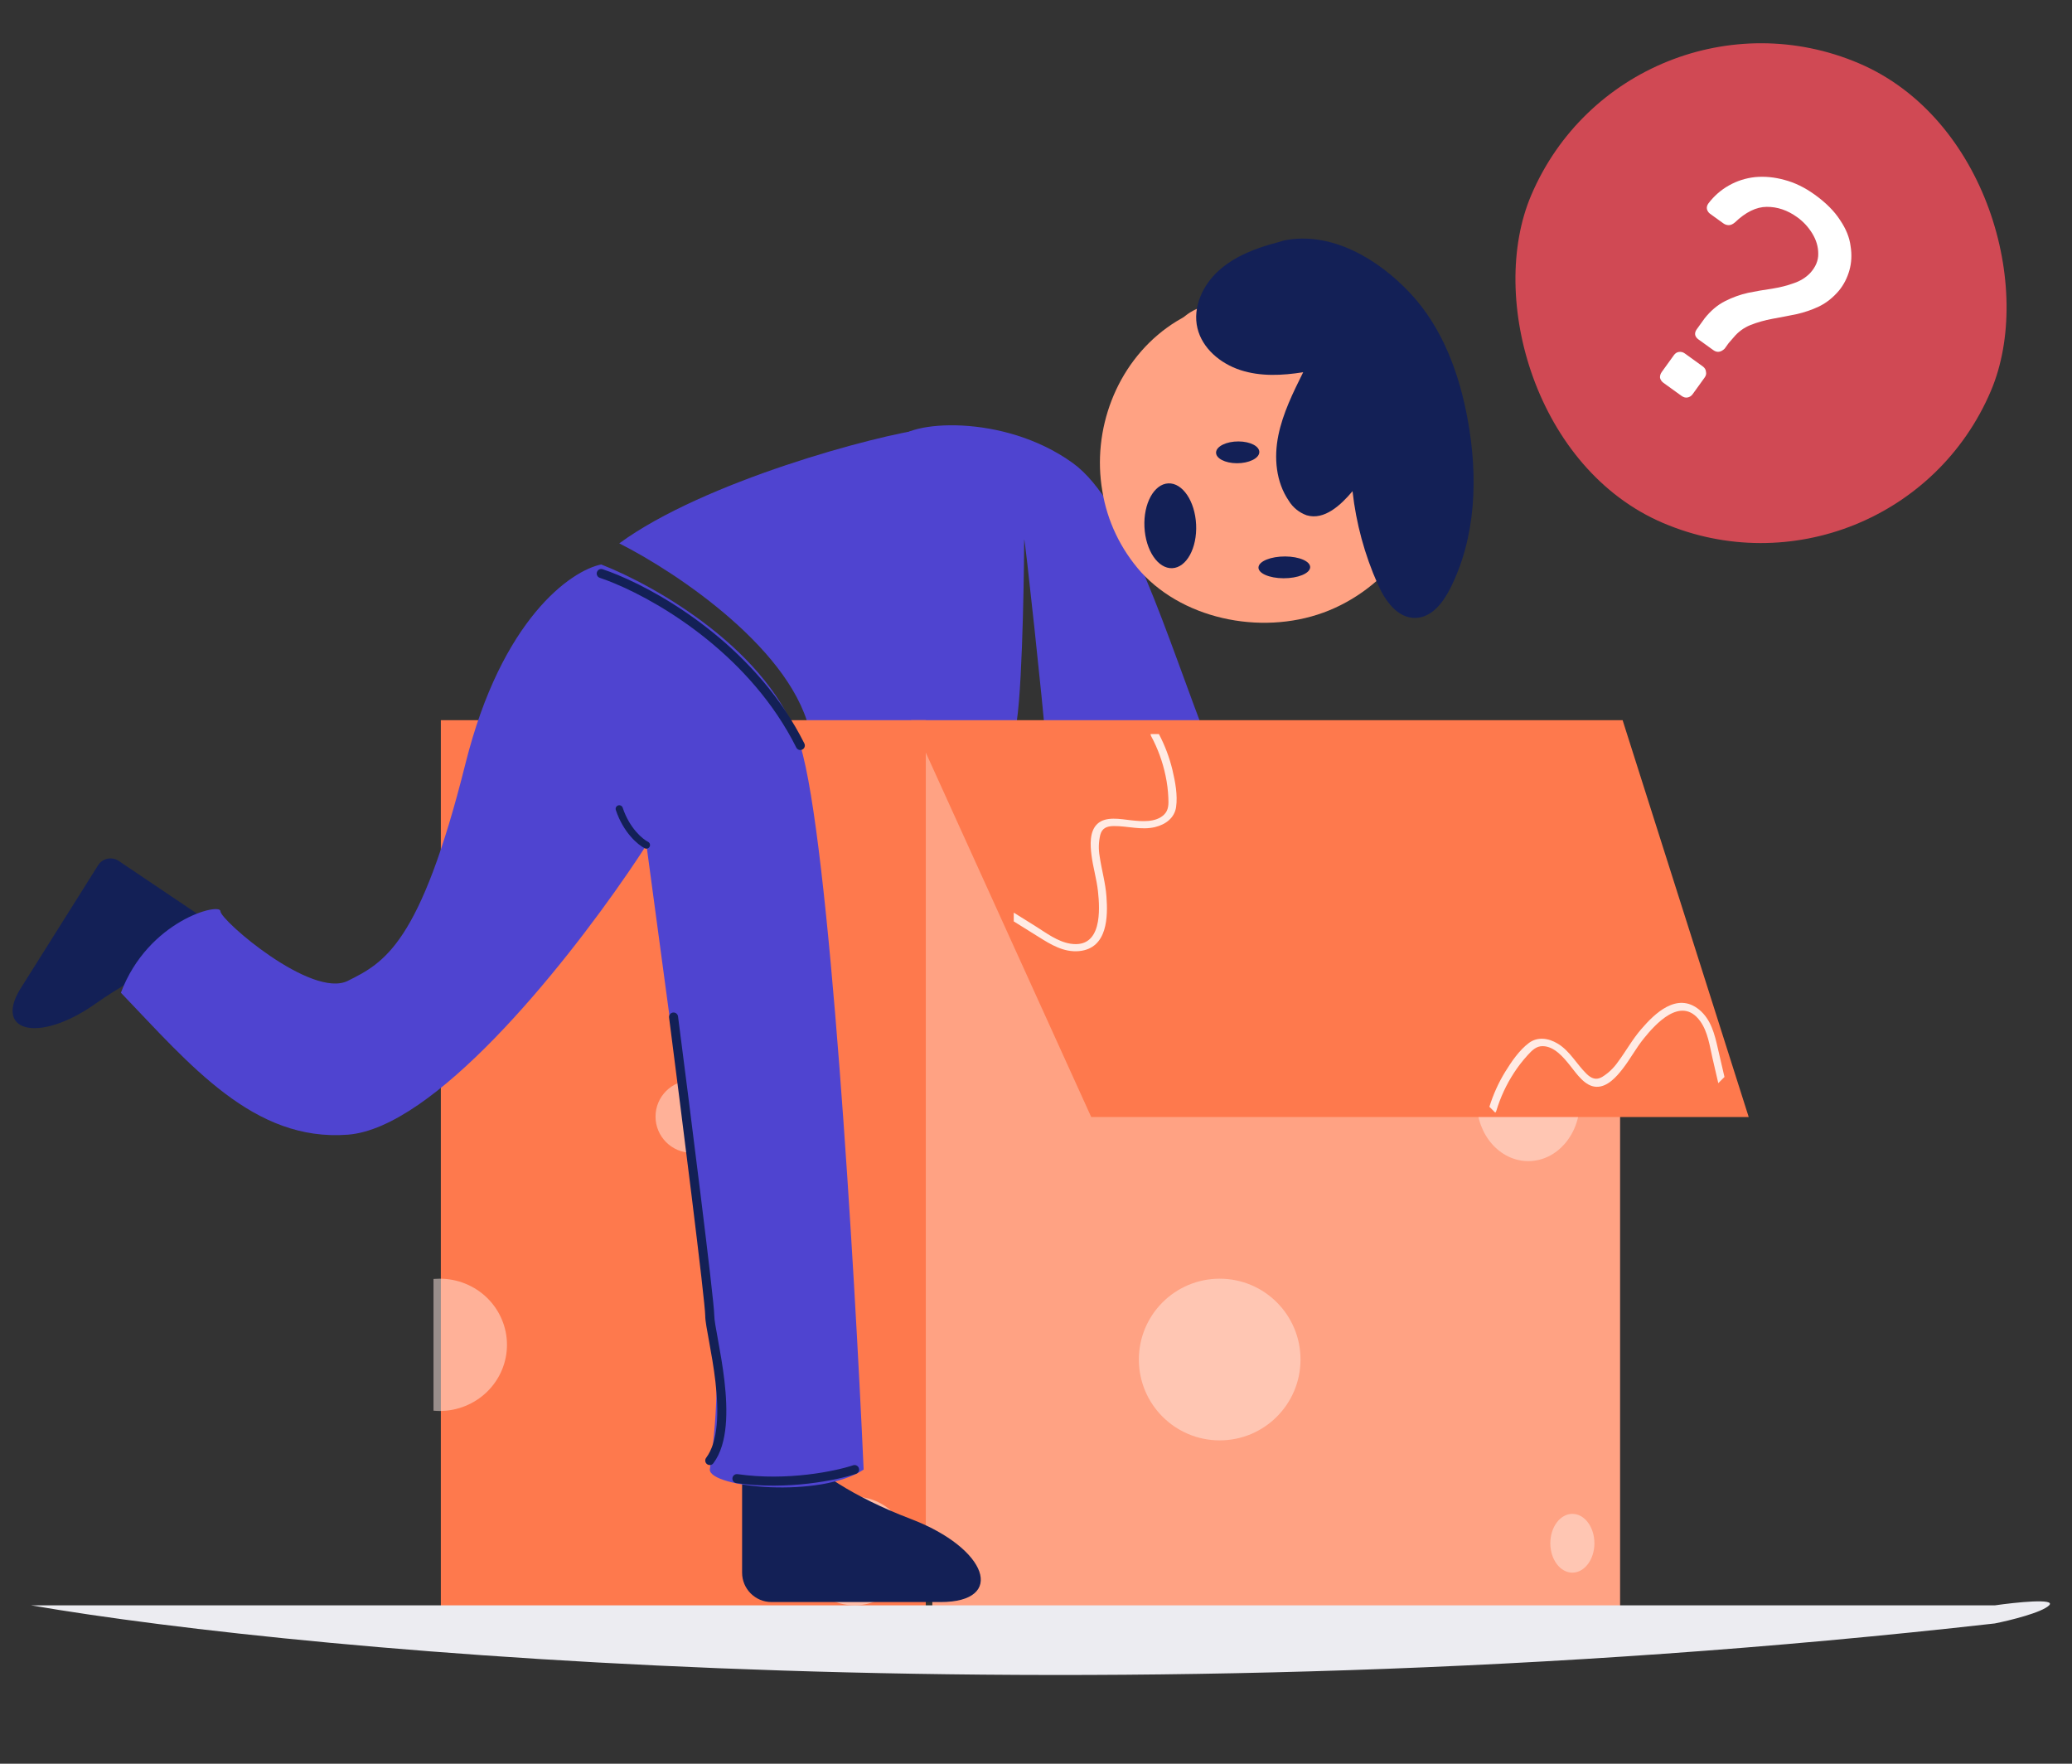 <svg width="141" height="120" viewBox="0 0 141 120" fill="none" xmlns="http://www.w3.org/2000/svg">
<rect x="0" y="0" width="141" height="120" fill="#333333" stroke="none"/>
<g clip-path="url(#clip0_10622_10783)">
<path d="M69.19 49.089C68.117 50.74 65.055 50.821 62.354 50.145C62.349 48.772 60.327 31.375 60.997 30C61.666 28.625 68.263 28.086 72.997 31.5C76.785 34.231 79.376 43.297 82.326 50.836C79.638 53.591 71.096 50.452 71.093 49.766C71.091 49.08 69.694 36.046 69.696 36.732C69.698 37.281 69.629 46.113 69.19 49.089Z" fill="#4F44D0"/>
<path d="M97.83 31.215C97.543 35.582 94.71 39.776 90.462 41.524C86.215 43.272 80.712 42.277 77.654 38.934C76.259 37.366 75.344 35.45 75.013 33.402C74.302 29.28 75.936 24.814 79.419 22.29C82.901 19.767 88.2 19.501 91.84 21.937" fill="#FFA283"/>
<path d="M82.754 30.77C82.724 31.18 83.358 31.515 84.17 31.518C84.983 31.521 85.666 31.192 85.696 30.782C85.726 30.372 85.091 30.037 84.279 30.034C83.467 30.031 82.784 30.36 82.754 30.77Z" fill="#132056"/>
<path d="M85.64 38.595C85.61 39.005 86.373 39.34 87.344 39.344C88.315 39.348 89.126 39.019 89.156 38.609C89.187 38.199 88.424 37.864 87.453 37.86C86.482 37.856 85.67 38.185 85.64 38.595Z" fill="#132056"/>
<path d="M79.862 23.99C78.969 22.835 80.869 20.21 83.677 20.815C85.537 21.217 84.78 23.515 83.311 24.238C82.911 24.494 82.461 24.666 81.989 24.743C81.517 24.821 81.035 24.802 80.571 24.688" fill="#FFA283"/>
<ellipse cx="79.638" cy="35.773" rx="2.888" ry="1.76" transform="rotate(87.267 79.638 35.773)" fill="#132056"/>
<path d="M86.972 16.482C85.507 16.862 84.06 17.408 82.953 18.396C81.847 19.384 81.143 20.911 81.487 22.334C81.815 23.695 83.032 24.728 84.405 25.178C85.777 25.628 87.257 25.552 88.682 25.326C87.994 26.712 87.297 28.117 86.991 29.627C86.684 31.137 86.825 32.787 87.699 34.066C87.975 34.523 88.405 34.873 88.916 35.058C90.119 35.418 91.243 34.365 92.04 33.42C92.282 35.604 92.862 37.74 93.761 39.756C94.252 40.86 95.097 42.082 96.341 42.042C97.418 42.008 98.181 41.025 98.66 40.09C100.461 36.565 100.584 32.435 99.881 28.569C99.314 25.444 98.178 22.32 95.984 19.968C93.789 17.616 90.582 15.712 87.378 16.361L86.972 16.482Z" fill="#132056"/>
<g opacity="0.5">
<path opacity="0.5" d="M63.435 60.108V78.631C62.636 78.824 61.815 78.92 60.99 78.917C58.343 78.917 55.804 77.911 53.932 76.119C52.059 74.328 51.008 71.898 51.008 69.365C51.008 66.831 52.059 64.401 53.932 62.609C55.804 60.818 58.343 59.812 60.99 59.812C61.815 59.812 62.636 59.912 63.435 60.108Z" fill="#8279F8"/>
<path opacity="0.5" d="M38.935 89.179C38.935 91.213 38.091 93.163 36.589 94.601C35.086 96.039 33.047 96.847 30.924 96.847C30.676 96.848 30.431 96.836 30.188 96.811V81.547C30.429 81.547 30.676 81.517 30.924 81.517C31.975 81.516 33.017 81.714 33.989 82.098C34.962 82.483 35.845 83.047 36.589 83.759C37.333 84.471 37.923 85.316 38.325 86.246C38.727 87.175 38.935 88.172 38.935 89.179Z" fill="#8279F8"/>
<path opacity="0.5" d="M39.8 64.769C41.363 64.769 42.632 63.556 42.632 62.059C42.632 60.562 41.363 59.349 39.8 59.349C38.235 59.349 36.969 60.562 36.969 62.059C36.969 63.556 38.235 64.769 39.8 64.769Z" fill="#8279F8"/>
<path opacity="0.5" d="M52.002 94.961C53.771 94.961 55.206 93.588 55.206 91.894C55.206 90.2 53.771 88.827 52.002 88.827C50.231 88.827 48.797 90.2 48.797 91.894C48.797 93.588 50.231 94.961 52.002 94.961Z" fill="#8279F8"/>
</g>
<path d="M55.181 50.107C54.138 44.327 46.053 38.94 42.141 36.97C47.879 32.766 59.601 29.607 63.078 29.169C64.121 29.695 63.223 43.757 64.31 50.107H55.181Z" fill="#4F44D0"/>
<path d="M21.131 68.518C21.107 68.516 21.083 68.511 21.06 68.502L9.75 63.141C9.709 63.124 9.672 63.099 9.641 63.067C9.611 63.035 9.587 62.996 9.572 62.955C9.557 62.913 9.552 62.868 9.555 62.824C9.558 62.779 9.571 62.736 9.592 62.697C9.607 62.655 9.631 62.617 9.662 62.584C9.693 62.552 9.73 62.526 9.771 62.509C9.813 62.492 9.857 62.485 9.902 62.486C9.947 62.488 9.99 62.499 10.03 62.519L21.34 67.88C21.423 67.908 21.491 67.968 21.53 68.046C21.568 68.125 21.574 68.216 21.546 68.299C21.518 68.381 21.458 68.45 21.379 68.488C21.301 68.527 21.21 68.533 21.128 68.504L21.131 68.518Z" fill="#132056"/>
<rect width="46.802" height="60.349" transform="translate(63.445 49.328)" fill="#FFA283"/>
<path opacity="0.5" d="M76.97 58.051C79.17 58.051 80.956 56.098 80.956 53.689C80.956 51.28 79.17 49.328 76.97 49.328C74.767 49.328 72.984 51.28 72.984 53.689C72.984 56.098 74.767 58.051 76.97 58.051Z" fill="white"/>
<path opacity="0.5" d="M83.002 98C86.037 98 88.5 95.537 88.5 92.5C88.5 89.462 86.037 87 83.002 87C79.962 87 77.5 89.462 77.5 92.5C77.5 95.537 79.962 98 83.002 98Z" fill="#FFEBE4"/>
<path opacity="0.5" d="M104.001 79C105.933 79 107.5 77.209 107.5 75C107.5 72.791 105.933 71 104.001 71C102.067 71 100.5 72.791 100.5 75C100.5 77.209 102.067 79 104.001 79Z" fill="#FFEBE4"/>
<path opacity="0.5" d="M107 107C107.828 107 108.5 106.104 108.5 105C108.5 103.895 107.828 103 107 103C106.172 103 105.5 103.895 105.5 105C105.5 106.104 106.172 107 107 107Z" fill="#FFEBE4"/>
<path d="M63 51.194V104" stroke="#FFA283"/>
<path d="M74.258 76L62 49H110.419L119 76H74.258Z" fill="#FE794D"/>
<path d="M68.986 62.094V62.69C69.552 63.042 70.119 63.398 70.688 63.751C71.5 64.261 72.394 64.811 73.438 64.711C75.392 64.519 75.392 62.334 75.295 61.013C75.234 60.086 74.967 59.192 74.834 58.276C74.745 57.784 74.759 57.28 74.876 56.793C74.999 56.349 75.31 56.209 75.783 56.203C76.73 56.193 77.668 56.5 78.605 56.272C79.35 56.092 79.927 55.626 80.032 54.922C80.151 54.098 79.973 53.179 79.782 52.372C79.578 51.531 79.27 50.715 78.864 49.943H78.301C78.298 49.987 78.307 50.03 78.327 50.069C78.788 50.925 79.121 51.837 79.317 52.78C79.422 53.273 79.485 53.773 79.506 54.275C79.524 54.687 79.541 55.116 79.209 55.433C78.647 55.97 77.704 55.892 76.968 55.81C76.233 55.728 75.258 55.526 74.689 56.043C74.12 56.559 74.196 57.526 74.274 58.164C74.376 59 74.63 59.812 74.719 60.657C74.85 61.878 75.012 64.542 72.85 64.208C71.958 64.068 71.187 63.467 70.462 63.015L68.986 62.094Z" fill="#FFEBE4"/>
<path d="M116.93 73.696L117.351 73.275C117.199 72.626 117.051 71.973 116.898 71.322C116.685 70.386 116.441 69.365 115.632 68.698C114.114 67.452 112.569 68.997 111.705 70C111.092 70.698 110.649 71.519 110.094 72.261C109.81 72.672 109.443 73.019 109.016 73.28C108.615 73.506 108.297 73.386 107.958 73.055C107.282 72.393 106.836 71.513 106.011 71.011C105.357 70.612 104.62 70.533 104.048 70.957C103.381 71.456 102.857 72.231 102.421 72.937C101.97 73.676 101.612 74.47 101.353 75.304L101.751 75.701C101.784 75.673 101.808 75.636 101.821 75.594C102.101 74.663 102.51 73.782 103.038 72.977C103.313 72.555 103.622 72.157 103.962 71.786C104.241 71.483 104.532 71.167 104.991 71.178C105.769 71.195 106.379 71.917 106.842 72.496C107.304 73.074 107.85 73.906 108.618 73.943C109.386 73.98 110.016 73.242 110.411 72.736C110.931 72.073 111.325 71.319 111.859 70.659C112.631 69.703 114.399 67.704 115.692 69.469C116.224 70.199 116.344 71.169 116.537 72.001L116.93 73.696Z" fill="#FFEBE4"/>
<path d="M63 49H30V110H63V49Z" fill="#FE794D"/>
<path opacity="0.5" d="M34.5 91.498C34.5 92.692 34.018 93.837 33.159 94.681C32.3 95.525 31.135 96 29.921 96C29.779 96 29.639 95.993 29.5 95.979V87.017C29.638 87.017 29.779 87 29.921 87C30.522 86.999 31.117 87.115 31.673 87.341C32.229 87.567 32.734 87.898 33.159 88.316C33.584 88.734 33.922 89.23 34.151 89.776C34.381 90.322 34.5 90.907 34.5 91.498Z" fill="#FFEBE4"/>
<path opacity="0.5" d="M58.157 109.225C60.196 109.225 61.851 107.57 61.851 105.53C61.851 103.489 60.196 101.835 58.157 101.835C56.115 101.835 54.461 103.489 54.461 105.53C54.461 107.57 56.115 109.225 58.157 109.225Z" fill="white"/>
<path opacity="0.5" d="M37.219 59.959C39.259 59.959 40.913 58.305 40.913 56.264C40.913 54.224 39.259 52.57 37.219 52.57C35.178 52.57 33.523 54.224 33.523 56.264C33.523 58.305 35.178 59.959 37.219 59.959Z" fill="white"/>
<path opacity="0.5" d="M47.073 78.434C48.433 78.434 49.536 77.331 49.536 75.971C49.536 74.61 48.433 73.508 47.073 73.508C45.712 73.508 44.609 74.61 44.609 75.971C44.609 77.331 45.712 78.434 47.073 78.434Z" fill="#FFEBE4"/>
<path d="M50.5 107V100C50.5 98.895 51.409 98 52.514 98C53.21 98 53.865 98.366 54.356 98.861C55.509 100.025 57.91 101.795 61.971 103.343C67.251 105.354 68.467 109 64.014 109H52.5C51.395 109 50.5 108.104 50.5 107Z" fill="#132056"/>
<path d="M2.117 109.225H135.748C137.185 109.019 139.936 108.732 139.443 109.225C138.95 109.717 136.775 110.251 135.748 110.456C74.66 117.353 21.207 112.509 2.117 109.225Z" fill="#ECECF1"/>
<path d="M8.079 58.576L14.163 62.67C14.621 62.978 14.742 63.6 14.434 64.058L13.811 64.983C13.617 65.272 13.286 65.431 12.938 65.451C11.814 65.514 9.789 65.969 6.502 68.287C2.572 71.06 -0.58 70.186 1.536 67.041L6.674 58.873C6.975 58.395 7.611 58.261 8.079 58.576Z" fill="#132056"/>
<path d="M31.675 51.954C34.139 42.101 38.86 38.817 40.912 38.406C44.607 39.843 52.49 44.318 54.46 50.722C56.431 57.127 58.155 86.234 58.771 99.987C55.815 101.958 48.302 101.219 48.302 99.987C48.918 95.677 48.918 91.982 48.302 89.519L43.991 57.496C43.625 58.065 43.212 58.685 42.761 59.344C38.16 66.057 29.502 76.754 23.67 77.202C17.265 77.695 12.948 72.469 8.227 67.542C10.074 62.616 15.001 61.384 15.001 62C15.001 62.616 21.206 67.965 23.67 66.734C26.133 65.502 28.596 64.27 31.675 51.954Z" fill="#4F44D0"/>
<path d="M58.154 99.987C56.922 100.398 53.597 101.096 50.148 100.603" stroke="#132056" stroke-width="0.616" stroke-linecap="round"/>
<path d="M46.141 69.157C46.12 68.989 45.965 68.87 45.797 68.891C45.628 68.913 45.509 69.067 45.531 69.236L46.141 69.157ZM48.053 99.187C47.951 99.323 47.978 99.516 48.114 99.618C48.251 99.72 48.444 99.692 48.545 99.556L48.053 99.187ZM45.531 69.236C45.941 72.418 46.557 77.251 47.07 81.412C47.326 83.493 47.557 85.405 47.724 86.858C47.892 88.325 47.991 89.295 47.991 89.519H48.607C48.607 89.249 48.501 88.229 48.336 86.787C48.169 85.332 47.938 83.418 47.681 81.337C47.168 77.174 46.552 72.339 46.141 69.157L45.531 69.236ZM47.991 89.519C47.991 89.7 48.024 89.954 48.071 90.243C48.118 90.539 48.184 90.894 48.256 91.287C48.401 92.076 48.572 93.029 48.686 94.019C48.8 95.009 48.856 96.025 48.772 96.938C48.688 97.856 48.465 98.637 48.053 99.187L48.545 99.556C49.057 98.875 49.296 97.962 49.385 96.994C49.474 96.021 49.414 94.959 49.298 93.948C49.181 92.936 49.006 91.965 48.862 91.176C48.789 90.78 48.725 90.433 48.679 90.145C48.632 89.853 48.607 89.645 48.607 89.519H47.991Z" fill="#132056"/>
<path d="M43.877 57.716C43.999 57.777 44.147 57.727 44.208 57.606C44.269 57.484 44.219 57.336 44.097 57.275L43.877 57.716ZM42.374 54.955C42.331 54.826 42.192 54.757 42.063 54.8C41.934 54.843 41.864 54.982 41.907 55.111L42.374 54.955ZM44.097 57.275C43.747 57.1 42.846 56.372 42.374 54.955L41.907 55.111C42.42 56.649 43.407 57.481 43.877 57.716L44.097 57.275Z" fill="#132056"/>
<path d="M41.011 38.73C40.85 38.676 40.676 38.763 40.622 38.925C40.568 39.086 40.655 39.26 40.817 39.314L41.011 38.73ZM54.187 50.86C54.263 51.012 54.447 51.074 54.6 50.998C54.752 50.922 54.813 50.737 54.737 50.585L54.187 50.86ZM41.934 39.407L42.052 39.122L41.934 39.407ZM40.817 39.314C41.113 39.413 41.448 39.538 41.816 39.691L42.052 39.122C41.672 38.965 41.323 38.834 41.011 38.73L40.817 39.314ZM41.816 39.691C45.189 41.093 51.124 44.735 54.187 50.86L54.737 50.585C51.584 44.277 45.499 40.555 42.052 39.122L41.816 39.691Z" fill="#132056"/>
<rect x="110.859" y="-2.354" width="33.997" height="33.997" rx="16.998" transform="rotate(23.07 110.859 -2.354)" fill="#D04954"/>
<path d="M115.57 23.086C115.458 23.005 115.387 22.906 115.357 22.789C115.336 22.66 115.37 22.533 115.461 22.409C115.551 22.284 115.641 22.159 115.731 22.034C115.821 21.909 115.911 21.784 116.001 21.659C116.414 21.14 116.875 20.751 117.385 20.492C117.895 20.233 118.421 20.043 118.965 19.922C119.52 19.81 120.063 19.716 120.591 19.642C121.129 19.555 121.617 19.432 122.054 19.273C122.505 19.123 122.881 18.891 123.183 18.577C123.558 18.163 123.741 17.726 123.732 17.264C123.733 16.789 123.598 16.331 123.328 15.889C123.058 15.447 122.717 15.077 122.304 14.78C121.642 14.302 120.948 14.067 120.22 14.074C119.515 14.078 118.794 14.432 118.058 15.136C117.913 15.258 117.773 15.32 117.641 15.319C117.508 15.318 117.386 15.277 117.273 15.196L116.374 14.547C116.262 14.466 116.189 14.357 116.155 14.219C116.134 14.089 116.169 13.962 116.259 13.838C116.641 13.334 117.105 12.928 117.651 12.619C118.197 12.31 118.79 12.12 119.43 12.05C120.082 11.989 120.749 12.052 121.43 12.24C122.133 12.424 122.822 12.759 123.496 13.246C124.258 13.796 124.831 14.371 125.215 14.971C125.621 15.568 125.86 16.158 125.932 16.742C126.026 17.323 125.999 17.873 125.852 18.394C125.704 18.914 125.469 19.372 125.147 19.766C124.749 20.238 124.299 20.598 123.798 20.845C123.307 21.079 122.789 21.256 122.246 21.377C121.712 21.486 121.171 21.59 120.624 21.689C120.099 21.785 119.598 21.927 119.121 22.114C118.665 22.299 118.28 22.581 117.967 22.963C117.855 23.091 117.744 23.22 117.632 23.348C117.542 23.473 117.452 23.598 117.362 23.723C117.237 23.843 117.111 23.913 116.982 23.933C116.853 23.954 116.719 23.915 116.582 23.816L115.57 23.086ZM113.203 26.051C113.078 25.961 112.999 25.847 112.965 25.709C112.953 25.567 112.993 25.434 113.083 25.309L113.907 24.166C113.998 24.041 114.107 23.968 114.236 23.947C114.387 23.923 114.525 23.956 114.649 24.046L115.868 24.925C116.005 25.024 116.08 25.144 116.091 25.286C116.125 25.424 116.096 25.555 116.006 25.68L115.182 26.823C115.091 26.948 114.971 27.023 114.82 27.047C114.691 27.068 114.558 27.029 114.421 26.93L113.203 26.051Z" fill="white"/>
</g>
<defs>
<clipPath id="clip0_10622_10783">
<rect width="140" height="120" fill="white" transform="translate(0.5)"/>
</clipPath>
</defs>
</svg>
